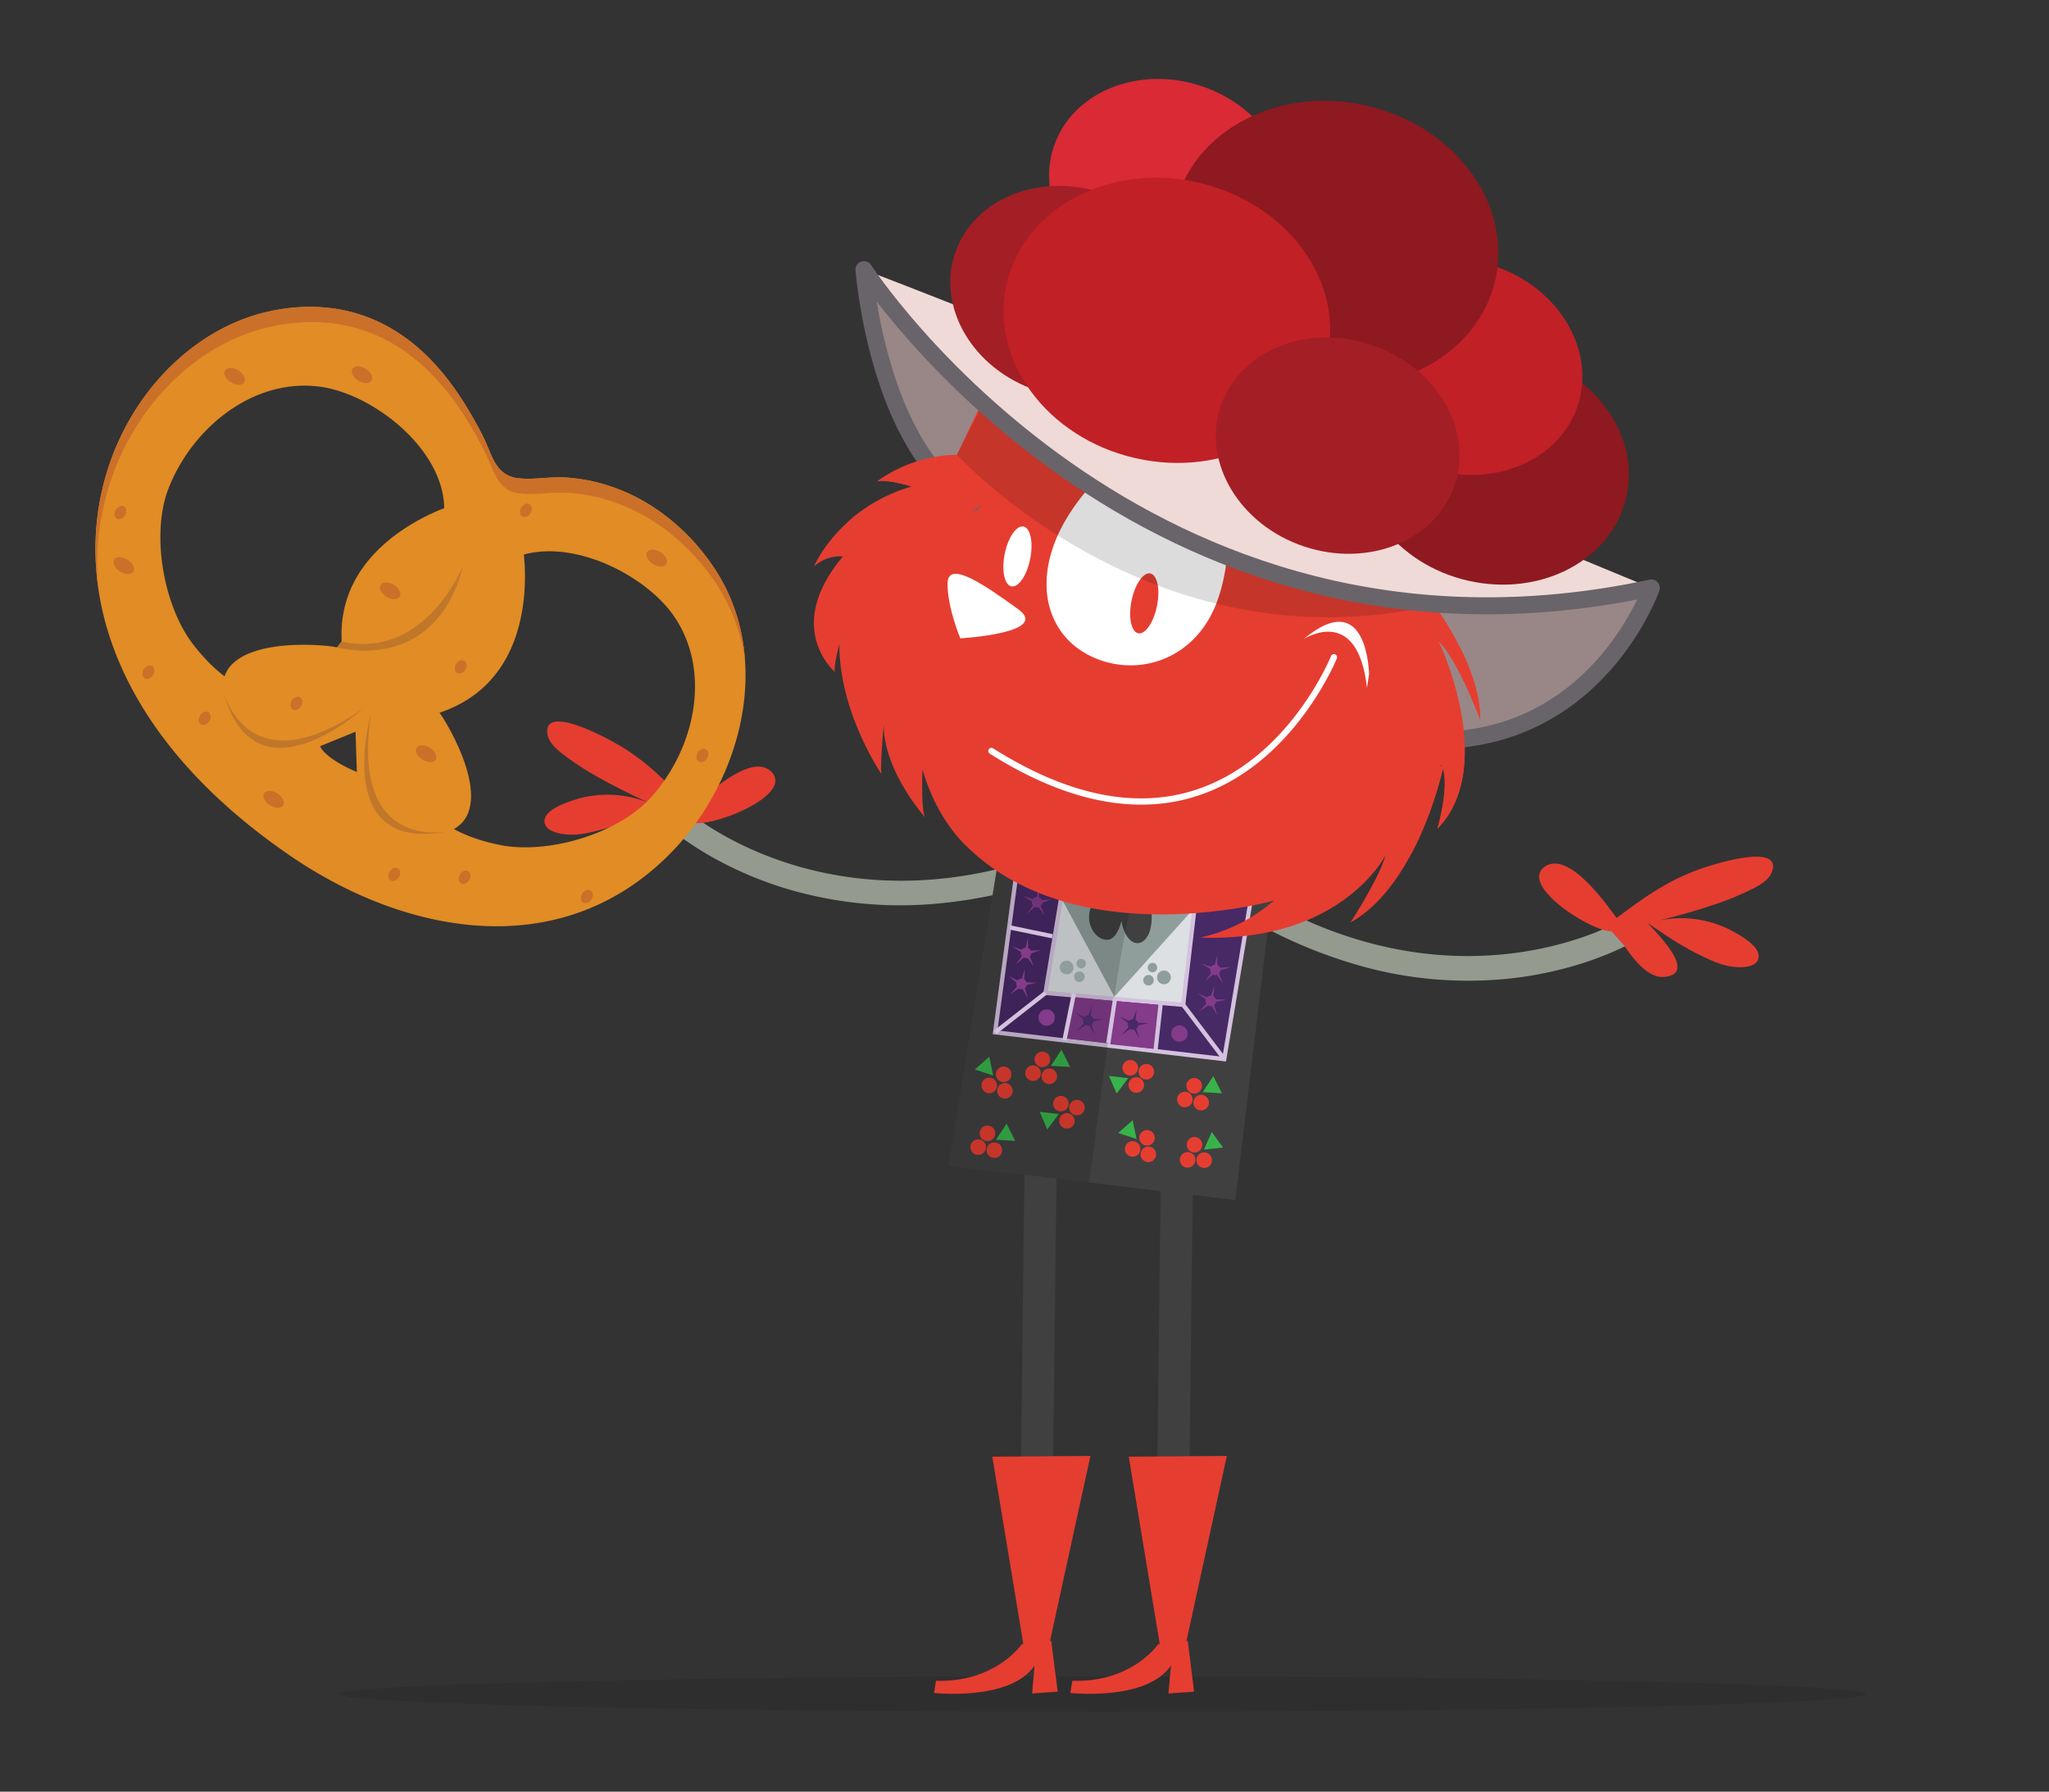 <svg viewBox="0 0 904.41 790.68" xmlns="http://www.w3.org/2000/svg"><rect x="0" y="0" width="904.41" height="790.68" fill="#333333" stroke="none"/><ellipse cx="486.85" cy="747.58" opacity=".1" rx="336.73" ry="7.83"/><path d="m355.48 598.25h205.5v14.18h-205.5z" fill="#404041" transform="matrix(.012 -1 1 .012 -152.62 1056.2)"/><path d="m451 725.59s-11.49 17-37.87 16.14l-.88 5.38s33.69 3.75 44.4-12.1l-1.08 12.33 11.3-.8-2.87-22.44z" fill="#e63d31"/><path d="m462.5 728.65 18.81-86.14-43.31.33 13.72 82.82z" fill="#e63d31"/><path d="m415.7 598.25h205.5v14.18h-205.5z" fill="#404041" transform="matrix(.012 -1 1 .012 -93.14 1116.41)"/><path d="m511.19 725.59s-11.48 17-37.87 16.14l-.88 5.38s33.7 3.75 44.41-12.1l-1.09 12.33 11.3-.8-2.8-22.44z" fill="#e63d31"/><path d="m522.71 728.65 18.81-86.14-43.3.33 13.71 82.82z" fill="#e63d31"/><path d="m632.61 267.12s82.88.8 96.27-7.66c0 0-20.64 60.21-91.11 70.09z" fill="#988786"/><path d="m383 125.75s7.2 67.46 31.82 84.68l23.76-16.73 1.8-22.16-59.03-52.54z" fill="#988786"/><path d="m412.25 398.89a213.45 213.45 0 0 0 63.33-15.41l-4.06-10c-102.89 41.67-168.12-15.52-168.77-16.1l-7.23 8c.72.65 18 16 49 26a175.56 175.56 0 0 0 67.73 7.51z" fill="#959a8f"/><path d="m299.64 368.13c-4.67 4.59-12.91 12.45-20.16 10.25-14-4.21 6.34-17.87 12-22.08-8.2 3.66-16.49 7.22-25.17 9.58-4.63 1.26-9.41 2.55-14.24 2.48-3.51-.05-11.84-1.07-11.73-6.08s9.41-8 13.22-9.3a48 48 0 0 1 33.9 1.78c-7.76-3.55-15.45-7.29-22.89-11.47a123.21 123.21 0 0 1 -13.73-8.7c-3.35-2.51-8.48-6-9.19-10.59-2-12.82 22.77.13 26.66 2.14 15.21 7.9 24.56 17.3 36 29.87l.81.89c6.26-5.72 25.63-24.38 34.84-16.79 11.64 10.26-24.63 24.77-33.77 23z" fill="#e63d31"/><path d="m600.48 426.23a213 213 0 0 1 -59.29-27.07l5.87-9.07c93.19 60.31 168 16.44 168.78 16l5.59 9.25c-.83.5-20.71 12.33-53 16.26a175.49 175.49 0 0 1 -67.95-5.37z" fill="#959a8f"/><path d="m716.87 417.24c3.72 5.39 10.33 14.66 17.86 13.86 14.53-1.49-2.85-18.74-7.64-23.93 7.37 5.13 14.84 10.19 22.93 14.14 4.31 2.11 8.75 4.28 13.51 5.12 3.46.61 11.83 1.19 12.67-3.76s-7.73-9.67-11.2-11.62a48 48 0 0 0 -33.63-4.64c8.29-2 16.54-4.25 24.64-7a122.79 122.79 0 0 0 15.13-6c3.76-1.83 9.46-4.34 11-8.67 4.37-12.22-22.39-4.17-26.58-2.92-16.43 4.89-27.39 12.36-41 22.55l-1 .72c-5.07-6.8-20.58-28.78-31.05-23.06-13.36 7.89 19.52 29 28.83 29z" fill="#e63d31"/><path d="m444.12 358.12-25.49 156.3 126.62 15.16 19.18-159.57z" fill="#404041"/><circle cx="435.85" cy="500.15" fill="#e63d31" r="3.44"/><circle cx="438.92" cy="507.58" fill="#e63d31" r="3.44"/><circle cx="431.75" cy="506.22" fill="#e63d31" r="3.44"/><path d="m439.61 502.97 8.5.52-3.8-7.62z" fill="#37b34a"/><circle cx="436.64" cy="479.01" fill="#e63d31" r="3.44"/><circle cx="443.01" cy="474.1" fill="#e63d31" r="3.44"/><circle cx="443.57" cy="481.38" fill="#e63d31" r="3.44"/><path d="m438.38 474.64-1.73-8.33-6.35 5.66z" fill="#37b34a"/><circle cx="460.08" cy="467.53" fill="#e63d31" r="3.44"/><circle cx="463.15" cy="474.96" fill="#e63d31" r="3.44"/><circle cx="455.98" cy="473.6" fill="#e63d31" r="3.44"/><path d="m463.84 470.34 8.5.53-3.8-7.62z" fill="#37b34a"/><circle cx="470.94" cy="494.63" fill="#e63d31" r="3.44"/><circle cx="468.27" cy="487.04" fill="#e63d31" r="3.44"/><circle cx="475.36" cy="488.79" fill="#e63d31" r="3.44"/><path d="m467.33 491.62-8.45-.98 3.38 7.81z" fill="#37b34a"/><path d="m470.92 447.83c5 1.39 10 2.87 15 4.19 1.87.49 3.75.92 5.61 1.39h.16c11.48 1 23.05 3.83 34.26 6.34l2.77.65c1.32-11 2.87-21.93 3.65-32.61a273.18 273.18 0 0 1 9-51.57c.73-2.71 1.45-5.52 2.3-8.27l-85.19-8.42a39.63 39.63 0 0 1 2 14.54c-1.29 23.21-1.49 46.62-5 69.65 5.28 1.28 10.52 2.72 15.44 4.11z" fill="#dce0e3"/><path d="m449.73 377.27-10.5 78.3 101.13 11.83 13.04-78.15-24.43-3.12-6.73 57.31-60.79-5.25 9.17-55.46z" fill="#472966" stroke="#d4c1de" stroke-miterlimit="10" stroke-width="1.88"/><path d="m537.33 427.19 5.87-.48-5.59 1.86 2.27 5.43-3.5-4.74-4.47 3.84 3.44-4.79-5.03-3.07 5.61 1.79 1.36-5.73z" fill="#833b8a"/><circle cx="536.44" cy="428" fill="#833b8a" r="2.32"/><path d="m535.42 441 5.9.13-5.76 1.27 1.7 5.64-2.98-5.08-4.84 3.36 3.9-4.41-4.69-3.56 5.4 2.35 1.94-5.56z" fill="#833b8a"/><circle cx="534.46" cy="441.72" fill="#833b8a" r="2.32"/><path d="m488.39 460.26-17.39-2.04 3.64-18.16 16.35 1.61z" fill="#833b8a"/><path d="m509.15 462.86-19.03-2.01 2.83-19.07 18.44 1.69z" fill="#833b8a"/><path d="m467.9 395.32 24 44.56 35.5-39.46z" fill="#8f9e9b"/><path d="m522.24 443.43 18.12 23.97" fill="#472966" stroke="#d4c1de" stroke-miterlimit="10" stroke-width="1.88"/><path d="m486.74 394.54a11.56 11.56 0 0 0 -3.64 17.21c1.7 2.21 4.77 3.81 7.27 2.57a6.78 6.78 0 0 0 2.65-2.81 18 18 0 0 0 2.25-11.28 17.77 17.77 0 0 0 1.54 11.88c1.07 2.05 2.86 4.06 5.17 4.1 2.92.05 4.91-3 5.67-5.83a20.93 20.93 0 0 0 -1.63-15" fill="#404041"/><path d="m458.65 397.35 5.87-.47-5.59 1.85 2.27 5.44-3.49-4.75-4.47 3.84 3.43-4.79-5.03-3.06 5.61 1.78 1.36-5.73z" fill="#833b8a"/><circle cx="457.76" cy="398.17" fill="#833b8a" r="2.32"/><path d="m480.71 521.85c2.36-16.21 8.88-67.76 11.41-84 3.83-24.45 8.67-49.34 14.85-73.57l-62.85-6.21-25.49 156.3" opacity=".14"/><path d="m590.26 190.39c-.12-.28-.21-.55-.32-.82l-43 11.2-19.5-21.77a146.39 146.39 0 0 1 -15.12-6.58l-1.13-.56c-2.82.24-6.45 1-7.47 1.08-10.14 1.12-20.59 1-30.1-3.17a38.35 38.35 0 0 1 -8-4.8c-2 .6-4 1.15-6.09 1.61a54 54 0 0 1 -8.37 1.26l-1.46 10-42.84 50.75-.37 59.53 41.64 69.32 64.22 23.13 77.55-18.57 31.48-86.16 9.55-27.51 6.3-8c-21.81-7.44-38-28.33-46.97-49.94z" fill="#fff"/><path d="m653.38 317.61c0-26.17-23.94-55.54-23.94-55.54 7-6.93 12.95-13.32 18.08-19.21a55 55 0 0 1 -19.06-6.32 41.14 41.14 0 0 1 -4.12 2.3s-.9-2.57-2.62-6.55c-14.06-10.08-24.77-25.82-31.46-41.9a27 27 0 0 1 -1.87-7.12c-3.4.81-5.34 1.42-5.34 1.42a75.15 75.15 0 0 0 -4.63-6.78 30.79 30.79 0 0 1 -17.58 6.69c-17.76.65-32.86-4.35-48.52-12.14l-1.13-.56c-2.82.24-6.45 1-7.47 1.08-10.14 1.12-20.59 1-30.1-3.17a38.35 38.35 0 0 1 -8-4.8c-2 .6-4 1.15-6.09 1.61-7.4 1.68-14.55 1.95-21.22-.19-.16.27-.31.54-.47.8h.42l-15.86 33.46a63.33 63.33 0 0 0 -35.33 11.82c4-1.34 15.37 2.21 15.37 2.21-32.44 9.55-43.18 35.28-43.18 35.28a17.28 17.28 0 0 1 12.82-4.45c-26.59 31.52-3.59 50.94-3.59 50.94-.65-2.2 2-12.26 2-12.26-.15 30.08 18.59 57.39 18.59 57.39-.69-3.76 1-21.65 1-21.65 0 20.42 18.3 40.77 18.3 40.77-1.95-3.26-1.2-21.11-1.2-21.11 5 17 13.14 27.58 19 33.41.41.4.8.77 1.19 1.13 49.17 47.23 134.86 23.29 134.86 23.29a73.46 73.46 0 0 1 -32.47 16.28c62.43 2.27 81.75-36.23 81.75-36.23-2.61 9.86-15.45 29.62-15.45 29.62 28-15.65 39.33-61.51 40.81-68 2.8 8.82-2.43 26.61-2.43 26.61 26.85-27.68.6-82.61.6-82.61 8.43 7.87 18.34 34.48 18.34 34.48zm-187.46-79.13c9.49-23.6 39-51.38 58.57-43.54s21.63 48.36 12.14 72-33.11 31.61-52.63 23.76-27.57-28.61-18.08-52.22zm170.62 99.77-.58-.13c.09-.53.13-.82.13-.82a9.23 9.23 0 0 1 .45.95z" fill="#e63d31"/><path d="m521.7 353.1c-25.56 5.81-54.07-1.08-84.88-20.54a1.39 1.39 0 0 1 1.48-2.35c32.91 20.79 63 27 89.51 18.32 41.21-13.42 59.55-58.64 59.73-59.09a1.39 1.39 0 0 1 2.58 1c-.19.47-19 46.88-61.45 60.71q-3.45 1.15-6.97 1.95z" fill="#fff"/><path d="m604.29 297.6s-.44-39.4-28.93-15.51c0 0 23.9-15.77 28 21.47" fill="#fff"/><path d="m449.38 268.81c14.64 10.58-25.5 12.9-25.5 12.9s-5.73-13.49-5.64-24.19 16.5.71 31.14 11.29z" fill="#fff"/><ellipse cx="504.93" cy="266.02" fill="#e63d31" rx="13.47" ry="5.73" transform="matrix(.198 -.98 .98 .198 144.39 708.43)"/><ellipse cx="448.97" cy="245.33" fill="#fff" rx="13.47" ry="5.73" transform="matrix(.198 -.98 .98 .198 119.77 636.98)"/><path d="m381.35 119s99.95 37.81 347.53 140.5c0-.04-188.41 62.88-347.53-140.5z" fill="#f0dad7"/><ellipse cx="659.7" cy="206.17" fill="#8e1920" rx="51.48" ry="59.87" transform="matrix(.222 -.975 .975 .222 312.01 803.51)"/><ellipse cx="644.5" cy="161.68" fill="#c12026" rx="46.91" ry="54.5" transform="matrix(.318 -.948 .948 .318 286.45 721.43)"/><ellipse cx="514.49" cy="82.43" fill="#d92a36" rx="45.92" ry="53.35" transform="matrix(.32 -.95 .95 .32 272.89 544.08)"/><ellipse cx="589.49" cy="107.49" fill="#8e1920" rx="62.38" ry="72.55" transform="matrix(.222 -.975 .975 .222 353.62 658.32)"/><ellipse cx="471.98" cy="128.61" fill="#a41e25" rx="45.92" ry="53.35" transform="matrix(.318 -.948 .948 .318 200.09 535.29)"/><ellipse cx="515.22" cy="141.43" fill="#c12026" rx="62.38" ry="72.55" transform="matrix(.222 -.975 .975 .222 262.77 612.31)"/><path d="m422.4 200.69s86 94.79 210.21 66.43c0 0-101.52-4.59-199.2-87.8 0 0-6.26 11.68-11.01 21.37z" opacity=".14"/><path d="m616.06 325.53c85.73 11.88 112.82-66.07 112.82-66.07-225.14 48.25-347.53-140.46-347.53-140.46s6 79.26 47.86 103" fill="none" stroke="#696469" stroke-linecap="round" stroke-linejoin="round" stroke-width="7.5"/><path d="m637.16 288.11a73 73 0 0 1 -22.44 3.17c-.24.84-.49 1.69-.79 2.53-4.08 11.27-10.09 21.8-16.51 31.89-2.28 3.59-4.44 7.22-6.6 10.87v.09c-.93 4.75-1 3.83-.73 1.16l-.21.35c-2.5 11.72-8.21 21.46-16.68 27.84a70.55 70.55 0 0 1 8.34 12.93 84 84 0 0 1 24.27-3.75 100.92 100.92 0 0 1 17.19 1.53 164.41 164.41 0 0 0 13.91-37.57c2.8 8.82-2.43 26.61-2.43 26.61 21.94-22.65 8.35-63.54 2.68-77.65zm-1.2 50c.09-.53.13-.82.13-.82a9.23 9.23 0 0 1 .45.95z" fill="#e63d31"/><path d="m644.43 285.69c-1.89.7-3.77 1.36-5.65 1.95 7.37 10.54 14.6 30 14.6 30 .01-10.9-4.12-22.31-8.95-31.95z" fill="#e63d31"/><path d="m429.8 212.38a41.3 41.3 0 0 1 -11.28-11.46 62.87 62.87 0 0 0 -31.45 11.59c4-1.34 15.37 2.21 15.37 2.21a72 72 0 0 0 -27.95 15.4c.92.58 1.82 1.18 2.7 1.79.71.58 1.41 1.19 2.11 1.78l1.45.35.85.11a128.1 128.1 0 0 0 16.23 1.46c1.85 0 3.69 0 5.54-.05l.58-.13c2.77-.61 5.6-1 8.37-1.64 1.4-.33 2.78-.71 4.15-1.13q4.39-1.36-3.24 1.24c3.55.25 10.49-4.79 13.48-6.54 1.36-.81 2.68-1.7 4-2.58.47-.37 1.1-.89 1.95-1.6a46.4 46.4 0 0 0 4-4.17 42.71 42.71 0 0 1 -6.86-6.63z" fill="#e63d31"/><ellipse cx="590.3" cy="196.48" fill="#a41e25" rx="46.91" ry="54.5" transform="matrix(.318 -.948 .948 .318 216.47 693.78)"/><path d="m439.23 455.57 22.22-17.37" fill="#472966" stroke="#d4c1de" stroke-miterlimit="10" stroke-width="1.88"/><path d="m489.21 460.41 3.01-20.04" fill="#472966" stroke="#d4c1de" stroke-miterlimit="10" stroke-width="1.88"/><path d="m510.06 463.23 2.34-21.02" fill="#472966" stroke="#d4c1de" stroke-miterlimit="10" stroke-width="1.88"/><path d="m469.85 459.03 4.17-20.55" fill="#472966" stroke="#d4c1de" stroke-miterlimit="10" stroke-width="1.88"/><path d="m464.5 413.17-18.78-3.89" fill="#472966" stroke="#d4c1de" stroke-miterlimit="10" stroke-width="1.88"/><path d="m453.78 419.68 5.87-.47-5.59 1.85 2.27 5.44-3.49-4.75-4.47 3.84 3.43-4.79-5.03-3.06 5.61 1.78 1.36-5.73z" fill="#833b8a"/><circle cx="452.89" cy="420.5" fill="#833b8a" r="2.32"/><path d="m451.88 433.5 5.89.12-5.76 1.27 1.71 5.65-2.99-5.08-4.84 3.36 3.91-4.41-4.7-3.57 5.4 2.36 1.94-5.57z" fill="#833b8a"/><circle cx="450.91" cy="434.21" fill="#833b8a" r="2.32"/><path d="m481.36 449.63 5.89.12-5.75 1.28 1.7 5.64-2.99-5.08-4.84 3.36 3.9-4.41-4.69-3.56 5.41 2.35 1.93-5.57z" fill="#472966"/><circle cx="480.39" cy="450.35" fill="#472966" r="2.32"/><path d="m501.09 451.37 5.89.13-5.75 1.27 1.7 5.64-2.99-5.08-4.84 3.37 3.91-4.41-4.69-3.57 5.4 2.35 1.94-5.56z" fill="#472966"/><circle cx="500.13" cy="452.09" fill="#472966" r="2.32"/><circle cx="461.98" cy="449.05" fill="#833b8a" r="3.63"/><circle cx="520.61" cy="456.1" fill="#833b8a" r="3.63"/><circle cx="470.81" cy="426.96" fill="#8f9e9b" r="3.04"/><circle cx="476.42" cy="431.03" fill="#8f9e9b" r="2.34"/><circle cx="477.22" cy="425.23" fill="#8f9e9b" r="2.1"/><circle cx="513.76" cy="431.31" fill="#8f9e9b" r="3.04"/><circle cx="506.94" cy="432.58" fill="#8f9e9b" r="2.34"/><circle cx="508.7" cy="426.99" fill="#8f9e9b" r="2.1"/><circle cx="527.23" cy="505.19" fill="#e63d31" r="3.44"/><circle cx="531.51" cy="512" fill="#e63d31" r="3.44"/><circle cx="524.2" cy="511.86" fill="#e63d31" r="3.44"/><path d="m531.41 507.33 8.46-.91-5.02-6.87z" fill="#37b34a"/><circle cx="499.93" cy="507.04" fill="#e63d31" r="3.44"/><circle cx="506.3" cy="502.13" fill="#e63d31" r="3.44"/><circle cx="506.86" cy="509.41" fill="#e63d31" r="3.44"/><path d="m501.67 502.67-1.72-8.34-6.36 5.66z" fill="#37b34a"/><circle cx="527.09" cy="479.15" fill="#e63d31" r="3.44"/><circle cx="530.17" cy="486.59" fill="#e63d31" r="3.44"/><circle cx="522.99" cy="485.22" fill="#e63d31" r="3.44"/><path d="m530.86 481.97 8.49.52-3.8-7.62z" fill="#37b34a"/><circle cx="501.55" cy="478.81" fill="#e63d31" r="3.44"/><circle cx="498.89" cy="471.22" fill="#e63d31" r="3.44"/><circle cx="505.98" cy="472.97" fill="#e63d31" r="3.44"/><path d="m497.95 475.8-8.46-.98 3.39 7.81z" fill="#37b34a"/><path d="m294.34 378.16c33-32.23 47.84-87.76 20.45-128.19-15-22.15-38.85-38-66.06-39.3-6.51-.31-13 1.07-19.56.41a12.73 12.73 0 0 1 -8.72-4.21c-3.33-3.74-4.72-9.34-7.33-14.45-10.91-21.42-25.51-41.69-48.32-51.42-14.71-6.29-30.77-7-46.3-3.52-75 16.72-129.68 145 9.88 240.36 50.45 34.46 117.85 47.35 165.96.32zm-137.55-77c-29 11.69-51.26 9.83-72-17.38-12.79-17.1-18.52-49.24-9.87-69.57 11.26-27.29 39.66-49.05 69.61-43 23.72 5 53.45 29.82 51.44 56l-34.87 72.6a21 21 0 0 0 -4.31 1.38zm-15.48 28.13 15.61-6.38.59 17.78c-14.79-6.33-16.2-11.37-16.2-11.37zm79.93 43.71c-33.6-6.62-45.11-25.78-47.44-56.94a20.76 20.76 0 0 0 -.68-4.42l49.71-63.37c22.6-13.37 58 2.34 73 21.39 18.67 24.19 11.7 59.28-7.8 81.44-14.44 16.79-45.8 25.9-66.79 21.9z" fill="#e18c25"/><path d="m119.26 144.21c15.53-3.47 31.59-2.77 46.29 3.52 22.82 9.75 37.42 30 48.33 51.44 2.61 5.11 4 10.71 7.33 14.45a12.73 12.73 0 0 0 8.72 4.21c6.53.66 13-.72 19.56-.41 27.21 1.26 51.05 17.15 66.06 39.3a82.5 82.5 0 0 1 13.26 34.28 83.4 83.4 0 0 0 -14-41c-15-22.15-38.85-38-66.06-39.3-6.51-.31-13 1.07-19.56.41a12.73 12.73 0 0 1 -8.72-4.21c-3.33-3.74-4.72-9.34-7.33-14.45-10.93-21.45-25.53-41.72-48.34-51.45-14.71-6.29-30.77-7-46.3-3.52-45.5 10.13-83.6 61.45-75.19 121.52-4.78-57.13 32.12-105 75.95-114.79z" fill="#cb7029"/><path d="m200.48 222.69s-73.82 21.48-41.62 89.51l36.65-58.92z" fill="#e18c25"/><path d="m230.81 241.55s13.35 75.71-61.9 76.9l36.65-58.92z" fill="#e18c25"/><path d="m176.9 294.57s-24.79 92.17 21.78 72.12c21.74-9.36-1.05-47.75-5.57-53.42l8.08-17.5" fill="#e18c25"/><path d="m163.7 315.09s-17.92 62.81 35 51.6c-.02 0-44.17 10.72-35-51.6z" fill="#c0772a"/><path d="m172.68 291.94s-71.72 63-74.32 12.34c-1.22-23.63 43.29-20.17 50.38-18.61l12.12-15" fill="#e18c25"/><path d="m160.1 312.85s-48.42 43.84-61.74-8.57c0 0 9.89 44.35 61.74 8.57z" fill="#c0772a"/><path d="m148.74 285.67s43.17 12.57 55.67-36c0 0-16.6 41.63-53.59 33.45" fill="#c0772a"/><g fill="#cb7029"><ellipse cx="120.85" cy="352.8" rx="3.11" ry="4.97" transform="matrix(.528 -.849 .849 .528 -242.55 269.07)"/><ellipse cx="54.68" cy="249.65" rx="3.11" ry="4.97" transform="matrix(.528 -.849 .849 .528 -186.18 164.21)"/><ellipse cx="172.25" cy="260.77" rx="3.11" ry="4.97" transform="matrix(.528 -.849 .849 .528 -140.15 269.29)"/><ellipse cx="289.96" cy="246.3" rx="3.11" ry="4.97" transform="matrix(.528 -.849 .849 .528 -72.34 362.41)"/><ellipse cx="159.83" cy="165.36" rx="3.11" ry="4.97" transform="matrix(.528 -.849 .849 .528 -65 213.73)"/><ellipse cx="103.62" cy="166.1" rx="3.11" ry="4.97" transform="matrix(.528 -.849 .849 .528 -92.15 166.35)"/><ellipse cx="188.16" cy="332.68" rx="3.11" ry="4.97" transform="matrix(.528 -.849 .849 .528 -193.71 316.72)"/><ellipse cx="232.2" cy="225.22" rx="3.14" ry="2.41" transform="matrix(.528 -.849 .849 .528 -81.69 303.42)"/><ellipse cx="202.75" cy="293.95" rx="3.14" ry="2.41" transform="matrix(.53 -.85 .85 .53 -153.94 310.84)"/><ellipse cx="130.89" cy="310.44" rx="3.14" ry="2.41" transform="matrix(.528 -.849 .849 .528 -201.85 257.61)"/><ellipse cx="53.2" cy="226.24" rx="3.14" ry="2.41" transform="matrix(.528 -.849 .849 .528 -167 151.91)"/><ellipse cx="90.4" cy="317.07" rx="3.14" ry="2.41" transform="matrix(.528 -.849 .849 .528 -226.57 226.35)"/><ellipse cx="65.56" cy="296.68" rx="3.14" ry="2.41" transform="matrix(.528 -.849 .849 .528 -220.98 195.64)"/><ellipse cx="205.14" cy="387.2" rx="3.14" ry="2.41" transform="matrix(.528 -.849 .849 .528 -231.99 356.87)"/><ellipse cx="174.09" cy="385.92" rx="3.14" ry="2.41" transform="matrix(.528 -.849 .849 .528 -245.56 329.9)"/><ellipse cx="310.12" cy="333.45" rx="3.14" ry="2.41" transform="matrix(.528 -.849 .849 .528 -136.83 420.65)"/><ellipse cx="258.22" cy="395.16" rx="3.14" ry="2.41" transform="matrix(.53 -.85 .85 .53 -213.71 405.69)"/></g></svg>
